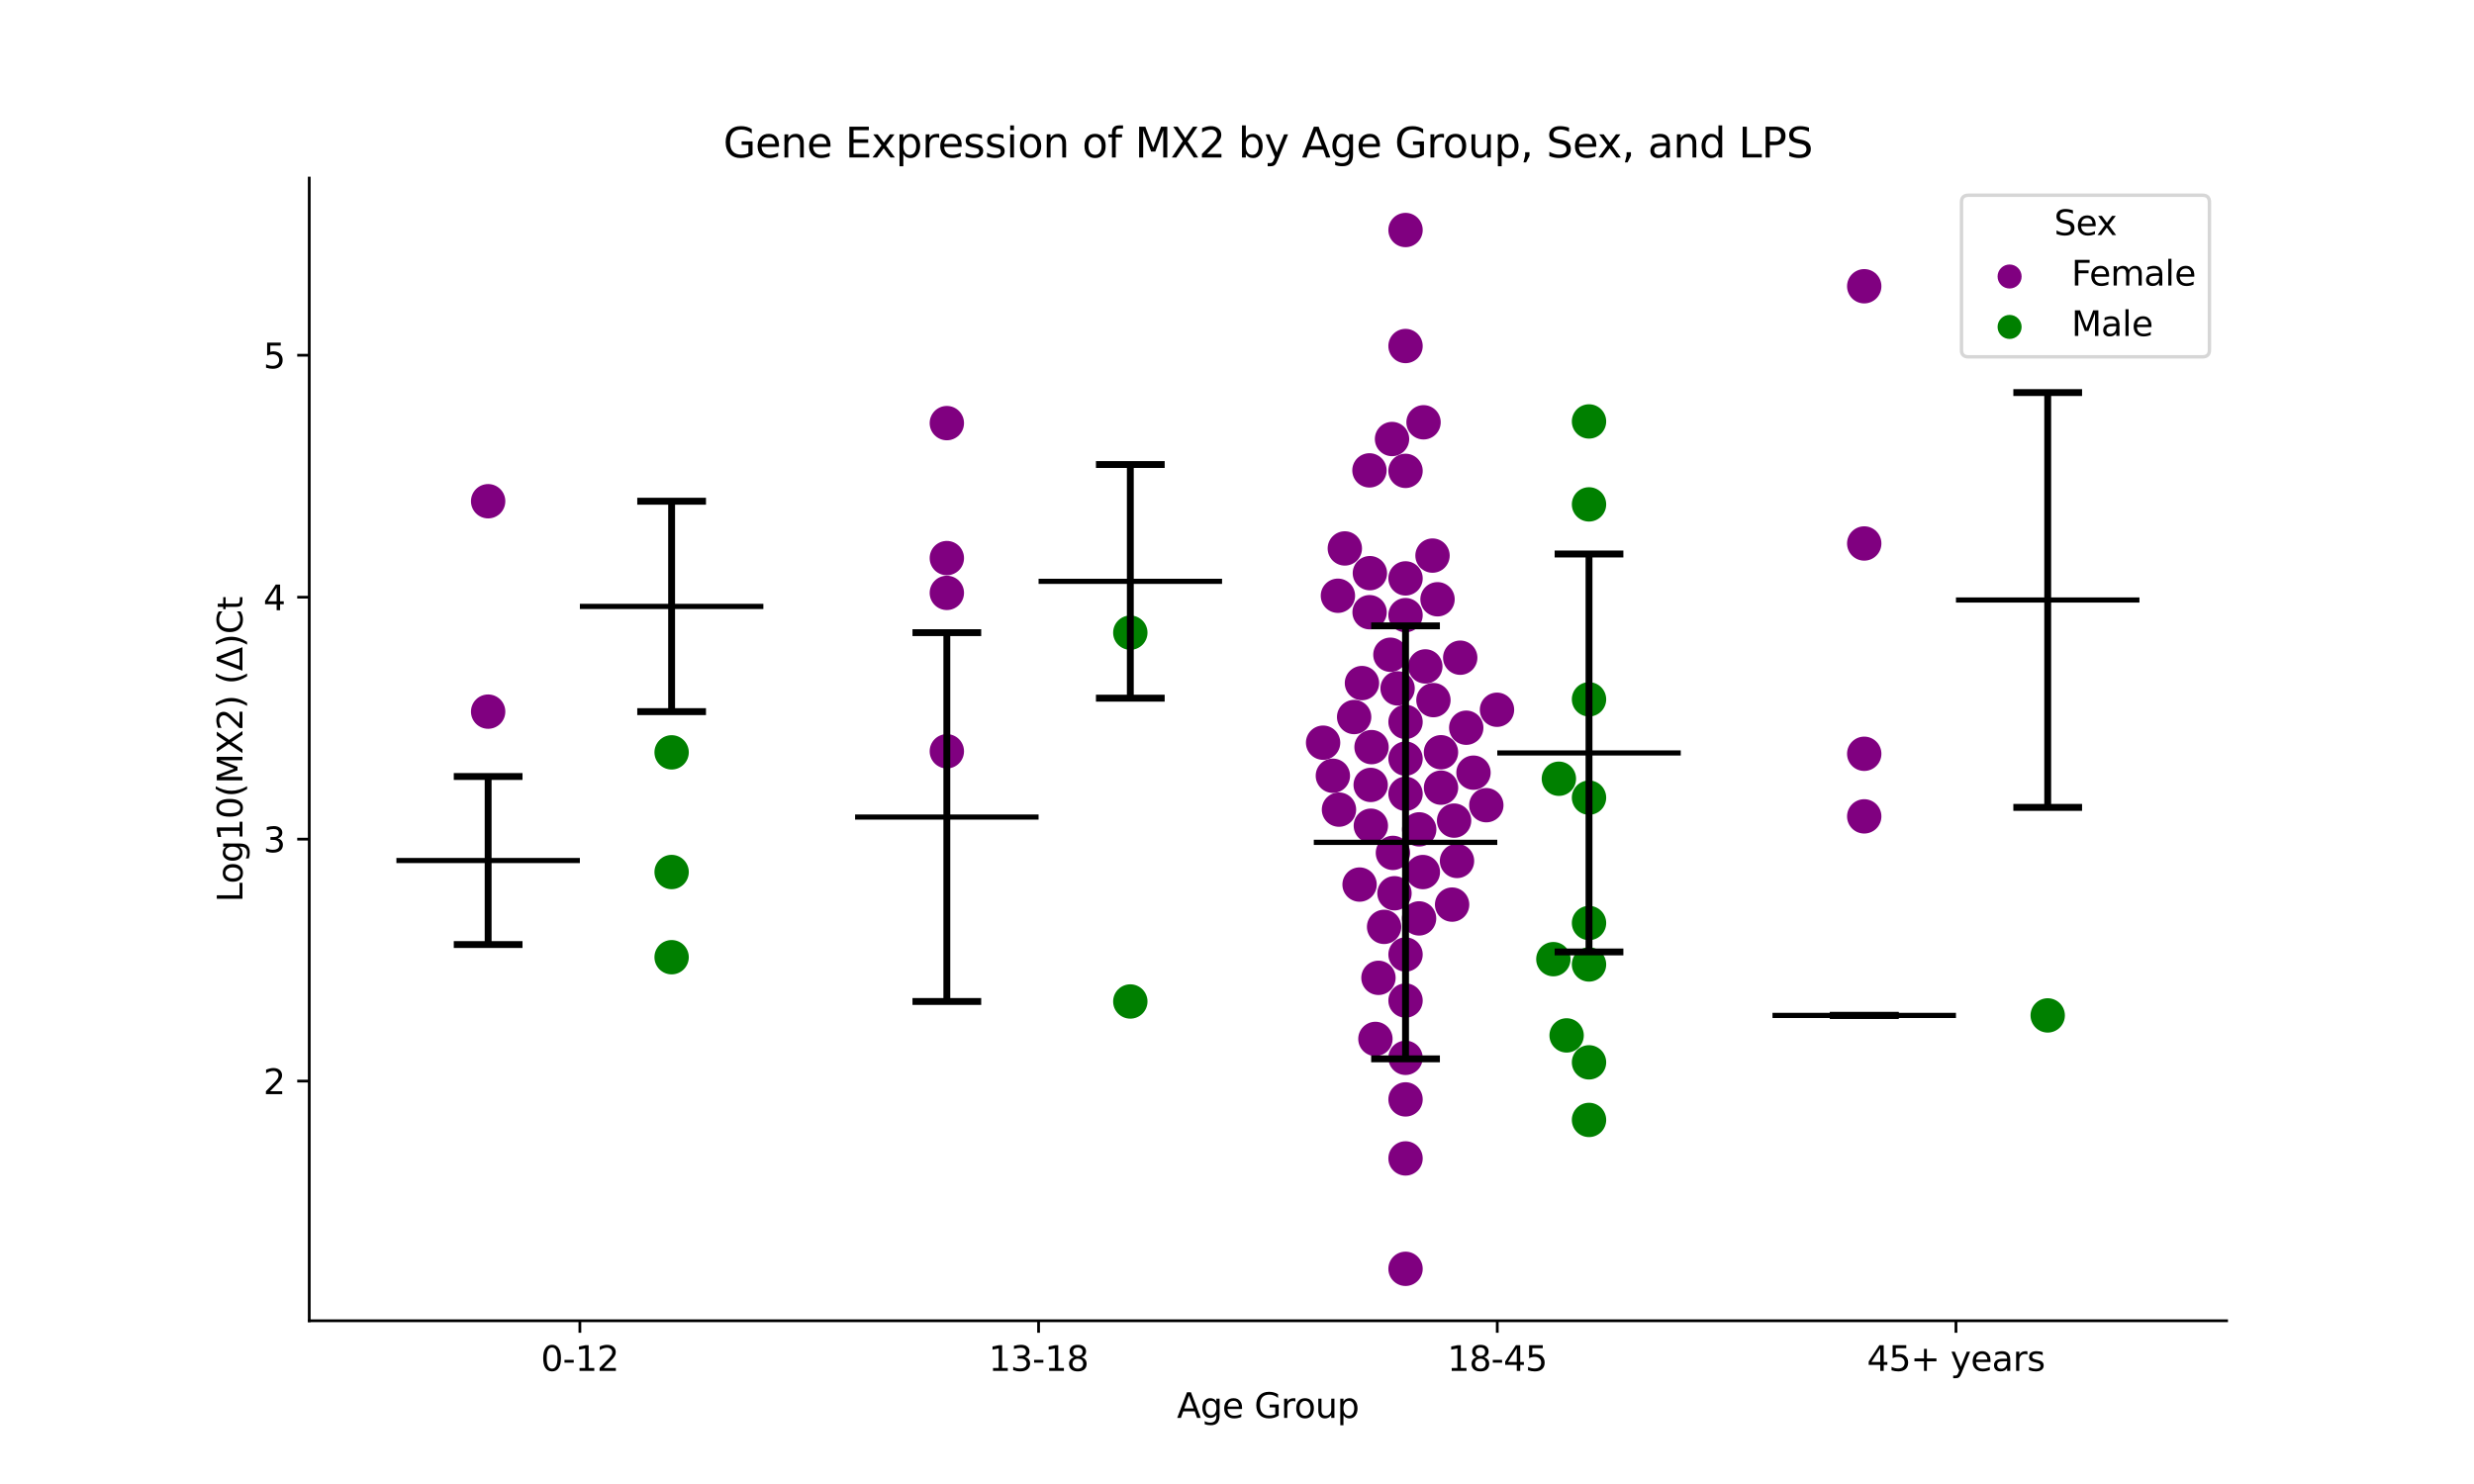 <?xml version="1.0" encoding="utf-8" standalone="no"?>
<!DOCTYPE svg PUBLIC "-//W3C//DTD SVG 1.1//EN"
  "http://www.w3.org/Graphics/SVG/1.1/DTD/svg11.dtd">
<svg xmlns:xlink="http://www.w3.org/1999/xlink" width="720pt" height="432pt" viewBox="0 0 720 432" xmlns="http://www.w3.org/2000/svg" version="1.1">
 <defs>
  <style type="text/css">*{stroke-linejoin: round; stroke-linecap: butt}</style>
 </defs>
 <g id="figure_1">
  <g id="patch_1">
   <path d="M 0 432 
L 720 432 
L 720 0 
L 0 0 
z
" style="fill: #ffffff"/>
  </g>
  <g id="axes_1">
   <g id="patch_2">
    <path d="M 90 384.48 
L 648 384.48 
L 648 51.84 
L 90 51.84 
z
" style="fill: #ffffff"/>
   </g>
   <g id="PathCollection_1">
    <defs>
     <path id="C0_0_6e0193d901" d="M 0 5 
C 1.326 5 2.598 4.473 3.536 3.536 
C 4.473 2.598 5 1.326 5 -0 
C 5 -1.326 4.473 -2.598 3.536 -3.536 
C 2.598 -4.473 1.326 -5 0 -5 
C -1.326 -5 -2.598 -4.473 -3.536 -3.536 
C -4.473 -2.598 -5 -1.326 -5 0 
C -5 1.326 -4.473 2.598 -3.536 3.536 
C -2.598 4.473 -1.326 5 0 5 
z
"/>
    </defs>
    <g clip-path="url(#p363cd60f59)">
     <use xlink:href="#C0_0_6e0193d901" x="142.062" y="145.911" style="fill: #800080"/>
    </g>
    <g clip-path="url(#p363cd60f59)">
     <use xlink:href="#C0_0_6e0193d901" x="142.062" y="207.159" style="fill: #800080"/>
    </g>
   </g>
   <g id="PathCollection_2">
    <defs>
     <path id="C1_0_19dfe7f050" d="M 0 5 
C 1.326 5 2.598 4.473 3.536 3.536 
C 4.473 2.598 5 1.326 5 -0 
C 5 -1.326 4.473 -2.598 3.536 -3.536 
C 2.598 -4.473 1.326 -5 0 -5 
C -1.326 -5 -2.598 -4.473 -3.536 -3.536 
C -4.473 -2.598 -5 -1.326 -5 0 
C -5 1.326 -4.473 2.598 -3.536 3.536 
C -2.598 4.473 -1.326 5 0 5 
z
"/>
    </defs>
    <g clip-path="url(#p363cd60f59)">
     <use xlink:href="#C1_0_19dfe7f050" x="195.459" y="278.649" style="fill: #008000"/>
    </g>
    <g clip-path="url(#p363cd60f59)">
     <use xlink:href="#C1_0_19dfe7f050" x="195.459" y="219.016" style="fill: #008000"/>
    </g>
    <g clip-path="url(#p363cd60f59)">
     <use xlink:href="#C1_0_19dfe7f050" x="195.459" y="253.848" style="fill: #008000"/>
    </g>
   </g>
   <g id="PathCollection_3">
    <defs>
     <path id="C2_0_119bafd755" d="M 0 5 
C 1.326 5 2.598 4.473 3.536 3.536 
C 4.473 2.598 5 1.326 5 -0 
C 5 -1.326 4.473 -2.598 3.536 -3.536 
C 2.598 -4.473 1.326 -5 0 -5 
C -1.326 -5 -2.598 -4.473 -3.536 -3.536 
C -4.473 -2.598 -5 -1.326 -5 0 
C -5 1.326 -4.473 2.598 -3.536 3.536 
C -2.598 4.473 -1.326 5 0 5 
z
"/>
    </defs>
    <g clip-path="url(#p363cd60f59)">
     <use xlink:href="#C2_0_119bafd755" x="275.555" y="123.171" style="fill: #800080"/>
    </g>
    <g clip-path="url(#p363cd60f59)">
     <use xlink:href="#C2_0_119bafd755" x="275.555" y="172.593" style="fill: #800080"/>
    </g>
    <g clip-path="url(#p363cd60f59)">
     <use xlink:href="#C2_0_119bafd755" x="275.555" y="162.464" style="fill: #800080"/>
    </g>
    <g clip-path="url(#p363cd60f59)">
     <use xlink:href="#C2_0_119bafd755" x="275.555" y="218.703" style="fill: #800080"/>
    </g>
   </g>
   <g id="PathCollection_4">
    <defs>
     <path id="C3_0_36a9de9110" d="M 0 5 
C 1.326 5 2.598 4.473 3.536 3.536 
C 4.473 2.598 5 1.326 5 -0 
C 5 -1.326 4.473 -2.598 3.536 -3.536 
C 2.598 -4.473 1.326 -5 0 -5 
C -1.326 -5 -2.598 -4.473 -3.536 -3.536 
C -4.473 -2.598 -5 -1.326 -5 0 
C -5 1.326 -4.473 2.598 -3.536 3.536 
C -2.598 4.473 -1.326 5 0 5 
z
"/>
    </defs>
    <g clip-path="url(#p363cd60f59)">
     <use xlink:href="#C3_0_36a9de9110" x="328.952" y="184.171" style="fill: #008000"/>
    </g>
    <g clip-path="url(#p363cd60f59)">
     <use xlink:href="#C3_0_36a9de9110" x="328.952" y="291.539" style="fill: #008000"/>
    </g>
   </g>
   <g id="PathCollection_5">
    <defs>
     <path id="C4_0_41f3fd75e3" d="M 0 5 
C 1.326 5 2.598 4.473 3.536 3.536 
C 4.473 2.598 5 1.326 5 -0 
C 5 -1.326 4.473 -2.598 3.536 -3.536 
C 2.598 -4.473 1.326 -5 0 -5 
C -1.326 -5 -2.598 -4.473 -3.536 -3.536 
C -4.473 -2.598 -5 -1.326 -5 0 
C -5 1.326 -4.473 2.598 -3.536 3.536 
C -2.598 4.473 -1.326 5 0 5 
z
"/>
    </defs>
    <g clip-path="url(#p363cd60f59)">
     <use xlink:href="#C4_0_41f3fd75e3" x="398.549" y="136.93" style="fill: #800080"/>
    </g>
    <g clip-path="url(#p363cd60f59)">
     <use xlink:href="#C4_0_41f3fd75e3" x="419.378" y="229.294" style="fill: #800080"/>
    </g>
    <g clip-path="url(#p363cd60f59)">
     <use xlink:href="#C4_0_41f3fd75e3" x="398.586" y="178.217" style="fill: #800080"/>
    </g>
    <g clip-path="url(#p363cd60f59)">
     <use xlink:href="#C4_0_41f3fd75e3" x="395.674" y="257.503" style="fill: #800080"/>
    </g>
    <g clip-path="url(#p363cd60f59)">
     <use xlink:href="#C4_0_41f3fd75e3" x="414.291" y="122.934" style="fill: #800080"/>
    </g>
    <g clip-path="url(#p363cd60f59)">
     <use xlink:href="#C4_0_41f3fd75e3" x="398.671" y="166.851" style="fill: #800080"/>
    </g>
    <g clip-path="url(#p363cd60f59)">
     <use xlink:href="#C4_0_41f3fd75e3" x="424.963" y="191.461" style="fill: #800080"/>
    </g>
    <g clip-path="url(#p363cd60f59)">
     <use xlink:href="#C4_0_41f3fd75e3" x="426.714" y="211.842" style="fill: #800080"/>
    </g>
    <g clip-path="url(#p363cd60f59)">
     <use xlink:href="#C4_0_41f3fd75e3" x="412.987" y="267.353" style="fill: #800080"/>
    </g>
    <g clip-path="url(#p363cd60f59)">
     <use xlink:href="#C4_0_41f3fd75e3" x="405.118" y="127.8" style="fill: #800080"/>
    </g>
    <g clip-path="url(#p363cd60f59)">
     <use xlink:href="#C4_0_41f3fd75e3" x="402.81" y="269.816" style="fill: #800080"/>
    </g>
    <g clip-path="url(#p363cd60f59)">
     <use xlink:href="#C4_0_41f3fd75e3" x="424.028" y="250.628" style="fill: #800080"/>
    </g>
    <g clip-path="url(#p363cd60f59)">
     <use xlink:href="#C4_0_41f3fd75e3" x="409.048" y="320.042" style="fill: #800080"/>
    </g>
    <g clip-path="url(#p363cd60f59)">
     <use xlink:href="#C4_0_41f3fd75e3" x="404.646" y="190.599" style="fill: #800080"/>
    </g>
    <g clip-path="url(#p363cd60f59)">
     <use xlink:href="#C4_0_41f3fd75e3" x="401.168" y="284.653" style="fill: #800080"/>
    </g>
    <g clip-path="url(#p363cd60f59)">
     <use xlink:href="#C4_0_41f3fd75e3" x="423.18" y="238.886" style="fill: #800080"/>
    </g>
    <g clip-path="url(#p363cd60f59)">
     <use xlink:href="#C4_0_41f3fd75e3" x="396.365" y="198.847" style="fill: #800080"/>
    </g>
    <g clip-path="url(#p363cd60f59)">
     <use xlink:href="#C4_0_41f3fd75e3" x="409.048" y="168.376" style="fill: #800080"/>
    </g>
    <g clip-path="url(#p363cd60f59)">
     <use xlink:href="#C4_0_41f3fd75e3" x="409.048" y="137.074" style="fill: #800080"/>
    </g>
    <g clip-path="url(#p363cd60f59)">
     <use xlink:href="#C4_0_41f3fd75e3" x="409.048" y="66.96" style="fill: #800080"/>
    </g>
    <g clip-path="url(#p363cd60f59)">
     <use xlink:href="#C4_0_41f3fd75e3" x="428.824" y="224.928" style="fill: #800080"/>
    </g>
    <g clip-path="url(#p363cd60f59)">
     <use xlink:href="#C4_0_41f3fd75e3" x="389.369" y="173.428" style="fill: #800080"/>
    </g>
    <g clip-path="url(#p363cd60f59)">
     <use xlink:href="#C4_0_41f3fd75e3" x="405.832" y="260.034" style="fill: #800080"/>
    </g>
    <g clip-path="url(#p363cd60f59)">
     <use xlink:href="#C4_0_41f3fd75e3" x="435.664" y="206.613" style="fill: #800080"/>
    </g>
    <g clip-path="url(#p363cd60f59)">
     <use xlink:href="#C4_0_41f3fd75e3" x="399.155" y="217.491" style="fill: #800080"/>
    </g>
    <g clip-path="url(#p363cd60f59)">
     <use xlink:href="#C4_0_41f3fd75e3" x="414.807" y="194" style="fill: #800080"/>
    </g>
    <g clip-path="url(#p363cd60f59)">
     <use xlink:href="#C4_0_41f3fd75e3" x="409.048" y="231.087" style="fill: #800080"/>
    </g>
    <g clip-path="url(#p363cd60f59)">
     <use xlink:href="#C4_0_41f3fd75e3" x="409.048" y="210.154" style="fill: #800080"/>
    </g>
    <g clip-path="url(#p363cd60f59)">
     <use xlink:href="#C4_0_41f3fd75e3" x="409.048" y="277.86" style="fill: #800080"/>
    </g>
    <g clip-path="url(#p363cd60f59)">
     <use xlink:href="#C4_0_41f3fd75e3" x="398.905" y="228.499" style="fill: #800080"/>
    </g>
    <g clip-path="url(#p363cd60f59)">
     <use xlink:href="#C4_0_41f3fd75e3" x="394.089" y="208.732" style="fill: #800080"/>
    </g>
    <g clip-path="url(#p363cd60f59)">
     <use xlink:href="#C4_0_41f3fd75e3" x="418.359" y="174.451" style="fill: #800080"/>
    </g>
    <g clip-path="url(#p363cd60f59)">
     <use xlink:href="#C4_0_41f3fd75e3" x="409.048" y="179.073" style="fill: #800080"/>
    </g>
    <g clip-path="url(#p363cd60f59)">
     <use xlink:href="#C4_0_41f3fd75e3" x="387.901" y="225.83" style="fill: #800080"/>
    </g>
    <g clip-path="url(#p363cd60f59)">
     <use xlink:href="#C4_0_41f3fd75e3" x="405.376" y="248.282" style="fill: #800080"/>
    </g>
    <g clip-path="url(#p363cd60f59)">
     <use xlink:href="#C4_0_41f3fd75e3" x="409.048" y="220.842" style="fill: #800080"/>
    </g>
    <g clip-path="url(#p363cd60f59)">
     <use xlink:href="#C4_0_41f3fd75e3" x="409.048" y="100.728" style="fill: #800080"/>
    </g>
    <g clip-path="url(#p363cd60f59)">
     <use xlink:href="#C4_0_41f3fd75e3" x="416.901" y="161.737" style="fill: #800080"/>
    </g>
    <g clip-path="url(#p363cd60f59)">
     <use xlink:href="#C4_0_41f3fd75e3" x="385.058" y="216.203" style="fill: #800080"/>
    </g>
    <g clip-path="url(#p363cd60f59)">
     <use xlink:href="#C4_0_41f3fd75e3" x="422.602" y="263.335" style="fill: #800080"/>
    </g>
    <g clip-path="url(#p363cd60f59)">
     <use xlink:href="#C4_0_41f3fd75e3" x="419.365" y="218.984" style="fill: #800080"/>
    </g>
    <g clip-path="url(#p363cd60f59)">
     <use xlink:href="#C4_0_41f3fd75e3" x="432.561" y="234.396" style="fill: #800080"/>
    </g>
    <g clip-path="url(#p363cd60f59)">
     <use xlink:href="#C4_0_41f3fd75e3" x="417.165" y="203.811" style="fill: #800080"/>
    </g>
    <g clip-path="url(#p363cd60f59)">
     <use xlink:href="#C4_0_41f3fd75e3" x="400.283" y="302.434" style="fill: #800080"/>
    </g>
    <g clip-path="url(#p363cd60f59)">
     <use xlink:href="#C4_0_41f3fd75e3" x="406.738" y="200.399" style="fill: #800080"/>
    </g>
    <g clip-path="url(#p363cd60f59)">
     <use xlink:href="#C4_0_41f3fd75e3" x="409.048" y="369.36" style="fill: #800080"/>
    </g>
    <g clip-path="url(#p363cd60f59)">
     <use xlink:href="#C4_0_41f3fd75e3" x="409.048" y="337.223" style="fill: #800080"/>
    </g>
    <g clip-path="url(#p363cd60f59)">
     <use xlink:href="#C4_0_41f3fd75e3" x="398.954" y="240.37" style="fill: #800080"/>
    </g>
    <g clip-path="url(#p363cd60f59)">
     <use xlink:href="#C4_0_41f3fd75e3" x="414.091" y="253.859" style="fill: #800080"/>
    </g>
    <g clip-path="url(#p363cd60f59)">
     <use xlink:href="#C4_0_41f3fd75e3" x="389.678" y="235.686" style="fill: #800080"/>
    </g>
    <g clip-path="url(#p363cd60f59)">
     <use xlink:href="#C4_0_41f3fd75e3" x="413.026" y="241.432" style="fill: #800080"/>
    </g>
    <g clip-path="url(#p363cd60f59)">
     <use xlink:href="#C4_0_41f3fd75e3" x="391.38" y="159.654" style="fill: #800080"/>
    </g>
    <g clip-path="url(#p363cd60f59)">
     <use xlink:href="#C4_0_41f3fd75e3" x="409.048" y="307.941" style="fill: #800080"/>
    </g>
    <g clip-path="url(#p363cd60f59)">
     <use xlink:href="#C4_0_41f3fd75e3" x="409.048" y="291.262" style="fill: #800080"/>
    </g>
   </g>
   <g id="PathCollection_6">
    <defs>
     <path id="C5_0_67d637c7b1" d="M 0 5 
C 1.326 5 2.598 4.473 3.536 3.536 
C 4.473 2.598 5 1.326 5 -0 
C 5 -1.326 4.473 -2.598 3.536 -3.536 
C 2.598 -4.473 1.326 -5 0 -5 
C -1.326 -5 -2.598 -4.473 -3.536 -3.536 
C -4.473 -2.598 -5 -1.326 -5 0 
C -5 1.326 -4.473 2.598 -3.536 3.536 
C -2.598 4.473 -1.326 5 0 5 
z
"/>
    </defs>
    <g clip-path="url(#p363cd60f59)">
     <use xlink:href="#C5_0_67d637c7b1" x="455.929" y="301.413" style="fill: #008000"/>
    </g>
    <g clip-path="url(#p363cd60f59)">
     <use xlink:href="#C5_0_67d637c7b1" x="462.445" y="326.018" style="fill: #008000"/>
    </g>
    <g clip-path="url(#p363cd60f59)">
     <use xlink:href="#C5_0_67d637c7b1" x="462.445" y="122.685" style="fill: #008000"/>
    </g>
    <g clip-path="url(#p363cd60f59)">
     <use xlink:href="#C5_0_67d637c7b1" x="462.445" y="268.693" style="fill: #008000"/>
    </g>
    <g clip-path="url(#p363cd60f59)">
     <use xlink:href="#C5_0_67d637c7b1" x="462.445" y="203.581" style="fill: #008000"/>
    </g>
    <g clip-path="url(#p363cd60f59)">
     <use xlink:href="#C5_0_67d637c7b1" x="462.445" y="309.255" style="fill: #008000"/>
    </g>
    <g clip-path="url(#p363cd60f59)">
     <use xlink:href="#C5_0_67d637c7b1" x="462.445" y="232.196" style="fill: #008000"/>
    </g>
    <g clip-path="url(#p363cd60f59)">
     <use xlink:href="#C5_0_67d637c7b1" x="453.676" y="226.695" style="fill: #008000"/>
    </g>
    <g clip-path="url(#p363cd60f59)">
     <use xlink:href="#C5_0_67d637c7b1" x="462.445" y="280.762" style="fill: #008000"/>
    </g>
    <g clip-path="url(#p363cd60f59)">
     <use xlink:href="#C5_0_67d637c7b1" x="452.071" y="279.216" style="fill: #008000"/>
    </g>
    <g clip-path="url(#p363cd60f59)">
     <use xlink:href="#C5_0_67d637c7b1" x="462.445" y="146.83" style="fill: #008000"/>
    </g>
   </g>
   <g id="PathCollection_7">
    <defs>
     <path id="C6_0_1667853b51" d="M 0 5 
C 1.326 5 2.598 4.473 3.536 3.536 
C 4.473 2.598 5 1.326 5 -0 
C 5 -1.326 4.473 -2.598 3.536 -3.536 
C 2.598 -4.473 1.326 -5 0 -5 
C -1.326 -5 -2.598 -4.473 -3.536 -3.536 
C -4.473 -2.598 -5 -1.326 -5 0 
C -5 1.326 -4.473 2.598 -3.536 3.536 
C -2.598 4.473 -1.326 5 0 5 
z
"/>
    </defs>
    <g clip-path="url(#p363cd60f59)">
     <use xlink:href="#C6_0_1667853b51" x="542.541" y="219.432" style="fill: #800080"/>
    </g>
    <g clip-path="url(#p363cd60f59)">
     <use xlink:href="#C6_0_1667853b51" x="542.541" y="237.65" style="fill: #800080"/>
    </g>
    <g clip-path="url(#p363cd60f59)">
     <use xlink:href="#C6_0_1667853b51" x="542.541" y="83.33" style="fill: #800080"/>
    </g>
    <g clip-path="url(#p363cd60f59)">
     <use xlink:href="#C6_0_1667853b51" x="542.541" y="158.209" style="fill: #800080"/>
    </g>
   </g>
   <g id="PathCollection_8">
    <defs>
     <path id="mb1a9e997d1" d="M 0 5 
C 1.326 5 2.598 4.473 3.536 3.536 
C 4.473 2.598 5 1.326 5 0 
C 5 -1.326 4.473 -2.598 3.536 -3.536 
C 2.598 -4.473 1.326 -5 0 -5 
C -1.326 -5 -2.598 -4.473 -3.536 -3.536 
C -4.473 -2.598 -5 -1.326 -5 0 
C -5 1.326 -4.473 2.598 -3.536 3.536 
C -2.598 4.473 -1.326 5 0 5 
z
"/>
    </defs>
    <g clip-path="url(#p363cd60f59)">
     <use xlink:href="#mb1a9e997d1" x="595.938" y="295.593" style="fill: #008000"/>
    </g>
   </g>
   <g id="PathCollection_9"/>
   <g id="PathCollection_10"/>
   <g id="matplotlib.axis_1">
    <g id="xtick_1">
     <g id="line2d_1">
      <defs>
       <path id="m5c9fc1bd57" d="M 0 0 
L 0 3.5 
" style="stroke: #000000; stroke-width: 0.8"/>
      </defs>
      <g>
       <use xlink:href="#m5c9fc1bd57" x="168.761" y="384.48" style="stroke: #000000; stroke-width: 0.8"/>
      </g>
     </g>
     <g id="text_1">
      <!-- 0-12 -->
      <g transform="translate(157.413 399.078) scale(0.1 -0.1)">
       <defs>
        <path id="DejaVuSans-30" d="M 2034 4250 
Q 1547 4250 1301 3770 
Q 1056 3291 1056 2328 
Q 1056 1369 1301 889 
Q 1547 409 2034 409 
Q 2525 409 2770 889 
Q 3016 1369 3016 2328 
Q 3016 3291 2770 3770 
Q 2525 4250 2034 4250 
z
M 2034 4750 
Q 2819 4750 3233 4129 
Q 3647 3509 3647 2328 
Q 3647 1150 3233 529 
Q 2819 -91 2034 -91 
Q 1250 -91 836 529 
Q 422 1150 422 2328 
Q 422 3509 836 4129 
Q 1250 4750 2034 4750 
z
" transform="scale(0.016)"/>
        <path id="DejaVuSans-2d" d="M 313 2009 
L 1997 2009 
L 1997 1497 
L 313 1497 
L 313 2009 
z
" transform="scale(0.016)"/>
        <path id="DejaVuSans-31" d="M 794 531 
L 1825 531 
L 1825 4091 
L 703 3866 
L 703 4441 
L 1819 4666 
L 2450 4666 
L 2450 531 
L 3481 531 
L 3481 0 
L 794 0 
L 794 531 
z
" transform="scale(0.016)"/>
        <path id="DejaVuSans-32" d="M 1228 531 
L 3431 531 
L 3431 0 
L 469 0 
L 469 531 
Q 828 903 1448 1529 
Q 2069 2156 2228 2338 
Q 2531 2678 2651 2914 
Q 2772 3150 2772 3378 
Q 2772 3750 2511 3984 
Q 2250 4219 1831 4219 
Q 1534 4219 1204 4116 
Q 875 4013 500 3803 
L 500 4441 
Q 881 4594 1212 4672 
Q 1544 4750 1819 4750 
Q 2544 4750 2975 4387 
Q 3406 4025 3406 3419 
Q 3406 3131 3298 2873 
Q 3191 2616 2906 2266 
Q 2828 2175 2409 1742 
Q 1991 1309 1228 531 
z
" transform="scale(0.016)"/>
       </defs>
       <use xlink:href="#DejaVuSans-30"/>
       <use xlink:href="#DejaVuSans-2d" x="63.623"/>
       <use xlink:href="#DejaVuSans-31" x="99.707"/>
       <use xlink:href="#DejaVuSans-32" x="163.33"/>
      </g>
     </g>
    </g>
    <g id="xtick_2">
     <g id="line2d_2">
      <g>
       <use xlink:href="#m5c9fc1bd57" x="302.254" y="384.48" style="stroke: #000000; stroke-width: 0.8"/>
      </g>
     </g>
     <g id="text_2">
      <!-- 13-18 -->
      <g transform="translate(287.725 399.078) scale(0.1 -0.1)">
       <defs>
        <path id="DejaVuSans-33" d="M 2597 2516 
Q 3050 2419 3304 2112 
Q 3559 1806 3559 1356 
Q 3559 666 3084 287 
Q 2609 -91 1734 -91 
Q 1441 -91 1130 -33 
Q 819 25 488 141 
L 488 750 
Q 750 597 1062 519 
Q 1375 441 1716 441 
Q 2309 441 2620 675 
Q 2931 909 2931 1356 
Q 2931 1769 2642 2001 
Q 2353 2234 1838 2234 
L 1294 2234 
L 1294 2753 
L 1863 2753 
Q 2328 2753 2575 2939 
Q 2822 3125 2822 3475 
Q 2822 3834 2567 4026 
Q 2313 4219 1838 4219 
Q 1578 4219 1281 4162 
Q 984 4106 628 3988 
L 628 4550 
Q 988 4650 1302 4700 
Q 1616 4750 1894 4750 
Q 2613 4750 3031 4423 
Q 3450 4097 3450 3541 
Q 3450 3153 3228 2886 
Q 3006 2619 2597 2516 
z
" transform="scale(0.016)"/>
        <path id="DejaVuSans-38" d="M 2034 2216 
Q 1584 2216 1326 1975 
Q 1069 1734 1069 1313 
Q 1069 891 1326 650 
Q 1584 409 2034 409 
Q 2484 409 2743 651 
Q 3003 894 3003 1313 
Q 3003 1734 2745 1975 
Q 2488 2216 2034 2216 
z
M 1403 2484 
Q 997 2584 770 2862 
Q 544 3141 544 3541 
Q 544 4100 942 4425 
Q 1341 4750 2034 4750 
Q 2731 4750 3128 4425 
Q 3525 4100 3525 3541 
Q 3525 3141 3298 2862 
Q 3072 2584 2669 2484 
Q 3125 2378 3379 2068 
Q 3634 1759 3634 1313 
Q 3634 634 3220 271 
Q 2806 -91 2034 -91 
Q 1263 -91 848 271 
Q 434 634 434 1313 
Q 434 1759 690 2068 
Q 947 2378 1403 2484 
z
M 1172 3481 
Q 1172 3119 1398 2916 
Q 1625 2713 2034 2713 
Q 2441 2713 2670 2916 
Q 2900 3119 2900 3481 
Q 2900 3844 2670 4047 
Q 2441 4250 2034 4250 
Q 1625 4250 1398 4047 
Q 1172 3844 1172 3481 
z
" transform="scale(0.016)"/>
       </defs>
       <use xlink:href="#DejaVuSans-31"/>
       <use xlink:href="#DejaVuSans-33" x="63.623"/>
       <use xlink:href="#DejaVuSans-2d" x="127.246"/>
       <use xlink:href="#DejaVuSans-31" x="163.33"/>
       <use xlink:href="#DejaVuSans-38" x="226.953"/>
      </g>
     </g>
    </g>
    <g id="xtick_3">
     <g id="line2d_3">
      <g>
       <use xlink:href="#m5c9fc1bd57" x="435.746" y="384.48" style="stroke: #000000; stroke-width: 0.8"/>
      </g>
     </g>
     <g id="text_3">
      <!-- 18-45 -->
      <g transform="translate(421.218 399.078) scale(0.1 -0.1)">
       <defs>
        <path id="DejaVuSans-34" d="M 2419 4116 
L 825 1625 
L 2419 1625 
L 2419 4116 
z
M 2253 4666 
L 3047 4666 
L 3047 1625 
L 3713 1625 
L 3713 1100 
L 3047 1100 
L 3047 0 
L 2419 0 
L 2419 1100 
L 313 1100 
L 313 1709 
L 2253 4666 
z
" transform="scale(0.016)"/>
        <path id="DejaVuSans-35" d="M 691 4666 
L 3169 4666 
L 3169 4134 
L 1269 4134 
L 1269 2991 
Q 1406 3038 1543 3061 
Q 1681 3084 1819 3084 
Q 2600 3084 3056 2656 
Q 3513 2228 3513 1497 
Q 3513 744 3044 326 
Q 2575 -91 1722 -91 
Q 1428 -91 1123 -41 
Q 819 9 494 109 
L 494 744 
Q 775 591 1075 516 
Q 1375 441 1709 441 
Q 2250 441 2565 725 
Q 2881 1009 2881 1497 
Q 2881 1984 2565 2268 
Q 2250 2553 1709 2553 
Q 1456 2553 1204 2497 
Q 953 2441 691 2322 
L 691 4666 
z
" transform="scale(0.016)"/>
       </defs>
       <use xlink:href="#DejaVuSans-31"/>
       <use xlink:href="#DejaVuSans-38" x="63.623"/>
       <use xlink:href="#DejaVuSans-2d" x="127.246"/>
       <use xlink:href="#DejaVuSans-34" x="163.33"/>
       <use xlink:href="#DejaVuSans-35" x="226.953"/>
      </g>
     </g>
    </g>
    <g id="xtick_4">
     <g id="line2d_4">
      <g>
       <use xlink:href="#m5c9fc1bd57" x="569.239" y="384.48" style="stroke: #000000; stroke-width: 0.8"/>
      </g>
     </g>
     <g id="text_4">
      <!-- 45+ years -->
      <g transform="translate(543.338 399.078) scale(0.1 -0.1)">
       <defs>
        <path id="DejaVuSans-2b" d="M 2944 4013 
L 2944 2272 
L 4684 2272 
L 4684 1741 
L 2944 1741 
L 2944 0 
L 2419 0 
L 2419 1741 
L 678 1741 
L 678 2272 
L 2419 2272 
L 2419 4013 
L 2944 4013 
z
" transform="scale(0.016)"/>
        <path id="DejaVuSans-20" transform="scale(0.016)"/>
        <path id="DejaVuSans-79" d="M 2059 -325 
Q 1816 -950 1584 -1140 
Q 1353 -1331 966 -1331 
L 506 -1331 
L 506 -850 
L 844 -850 
Q 1081 -850 1212 -737 
Q 1344 -625 1503 -206 
L 1606 56 
L 191 3500 
L 800 3500 
L 1894 763 
L 2988 3500 
L 3597 3500 
L 2059 -325 
z
" transform="scale(0.016)"/>
        <path id="DejaVuSans-65" d="M 3597 1894 
L 3597 1613 
L 953 1613 
Q 991 1019 1311 708 
Q 1631 397 2203 397 
Q 2534 397 2845 478 
Q 3156 559 3463 722 
L 3463 178 
Q 3153 47 2828 -22 
Q 2503 -91 2169 -91 
Q 1331 -91 842 396 
Q 353 884 353 1716 
Q 353 2575 817 3079 
Q 1281 3584 2069 3584 
Q 2775 3584 3186 3129 
Q 3597 2675 3597 1894 
z
M 3022 2063 
Q 3016 2534 2758 2815 
Q 2500 3097 2075 3097 
Q 1594 3097 1305 2825 
Q 1016 2553 972 2059 
L 3022 2063 
z
" transform="scale(0.016)"/>
        <path id="DejaVuSans-61" d="M 2194 1759 
Q 1497 1759 1228 1600 
Q 959 1441 959 1056 
Q 959 750 1161 570 
Q 1363 391 1709 391 
Q 2188 391 2477 730 
Q 2766 1069 2766 1631 
L 2766 1759 
L 2194 1759 
z
M 3341 1997 
L 3341 0 
L 2766 0 
L 2766 531 
Q 2569 213 2275 61 
Q 1981 -91 1556 -91 
Q 1019 -91 701 211 
Q 384 513 384 1019 
Q 384 1609 779 1909 
Q 1175 2209 1959 2209 
L 2766 2209 
L 2766 2266 
Q 2766 2663 2505 2880 
Q 2244 3097 1772 3097 
Q 1472 3097 1187 3025 
Q 903 2953 641 2809 
L 641 3341 
Q 956 3463 1253 3523 
Q 1550 3584 1831 3584 
Q 2591 3584 2966 3190 
Q 3341 2797 3341 1997 
z
" transform="scale(0.016)"/>
        <path id="DejaVuSans-72" d="M 2631 2963 
Q 2534 3019 2420 3045 
Q 2306 3072 2169 3072 
Q 1681 3072 1420 2755 
Q 1159 2438 1159 1844 
L 1159 0 
L 581 0 
L 581 3500 
L 1159 3500 
L 1159 2956 
Q 1341 3275 1631 3429 
Q 1922 3584 2338 3584 
Q 2397 3584 2469 3576 
Q 2541 3569 2628 3553 
L 2631 2963 
z
" transform="scale(0.016)"/>
        <path id="DejaVuSans-73" d="M 2834 3397 
L 2834 2853 
Q 2591 2978 2328 3040 
Q 2066 3103 1784 3103 
Q 1356 3103 1142 2972 
Q 928 2841 928 2578 
Q 928 2378 1081 2264 
Q 1234 2150 1697 2047 
L 1894 2003 
Q 2506 1872 2764 1633 
Q 3022 1394 3022 966 
Q 3022 478 2636 193 
Q 2250 -91 1575 -91 
Q 1294 -91 989 -36 
Q 684 19 347 128 
L 347 722 
Q 666 556 975 473 
Q 1284 391 1588 391 
Q 1994 391 2212 530 
Q 2431 669 2431 922 
Q 2431 1156 2273 1281 
Q 2116 1406 1581 1522 
L 1381 1569 
Q 847 1681 609 1914 
Q 372 2147 372 2553 
Q 372 3047 722 3315 
Q 1072 3584 1716 3584 
Q 2034 3584 2315 3537 
Q 2597 3491 2834 3397 
z
" transform="scale(0.016)"/>
       </defs>
       <use xlink:href="#DejaVuSans-34"/>
       <use xlink:href="#DejaVuSans-35" x="63.623"/>
       <use xlink:href="#DejaVuSans-2b" x="127.246"/>
       <use xlink:href="#DejaVuSans-20" x="211.035"/>
       <use xlink:href="#DejaVuSans-79" x="242.822"/>
       <use xlink:href="#DejaVuSans-65" x="302.002"/>
       <use xlink:href="#DejaVuSans-61" x="363.525"/>
       <use xlink:href="#DejaVuSans-72" x="424.805"/>
       <use xlink:href="#DejaVuSans-73" x="465.918"/>
      </g>
     </g>
    </g>
    <g id="text_5">
     <!-- Age Group -->
     <g transform="translate(342.52 412.757) scale(0.1 -0.1)">
      <defs>
       <path id="DejaVuSans-41" d="M 2188 4044 
L 1331 1722 
L 3047 1722 
L 2188 4044 
z
M 1831 4666 
L 2547 4666 
L 4325 0 
L 3669 0 
L 3244 1197 
L 1141 1197 
L 716 0 
L 50 0 
L 1831 4666 
z
" transform="scale(0.016)"/>
       <path id="DejaVuSans-67" d="M 2906 1791 
Q 2906 2416 2648 2759 
Q 2391 3103 1925 3103 
Q 1463 3103 1205 2759 
Q 947 2416 947 1791 
Q 947 1169 1205 825 
Q 1463 481 1925 481 
Q 2391 481 2648 825 
Q 2906 1169 2906 1791 
z
M 3481 434 
Q 3481 -459 3084 -895 
Q 2688 -1331 1869 -1331 
Q 1566 -1331 1297 -1286 
Q 1028 -1241 775 -1147 
L 775 -588 
Q 1028 -725 1275 -790 
Q 1522 -856 1778 -856 
Q 2344 -856 2625 -561 
Q 2906 -266 2906 331 
L 2906 616 
Q 2728 306 2450 153 
Q 2172 0 1784 0 
Q 1141 0 747 490 
Q 353 981 353 1791 
Q 353 2603 747 3093 
Q 1141 3584 1784 3584 
Q 2172 3584 2450 3431 
Q 2728 3278 2906 2969 
L 2906 3500 
L 3481 3500 
L 3481 434 
z
" transform="scale(0.016)"/>
       <path id="DejaVuSans-47" d="M 3809 666 
L 3809 1919 
L 2778 1919 
L 2778 2438 
L 4434 2438 
L 4434 434 
Q 4069 175 3628 42 
Q 3188 -91 2688 -91 
Q 1594 -91 976 548 
Q 359 1188 359 2328 
Q 359 3472 976 4111 
Q 1594 4750 2688 4750 
Q 3144 4750 3555 4637 
Q 3966 4525 4313 4306 
L 4313 3634 
Q 3963 3931 3569 4081 
Q 3175 4231 2741 4231 
Q 1884 4231 1454 3753 
Q 1025 3275 1025 2328 
Q 1025 1384 1454 906 
Q 1884 428 2741 428 
Q 3075 428 3337 486 
Q 3600 544 3809 666 
z
" transform="scale(0.016)"/>
       <path id="DejaVuSans-6f" d="M 1959 3097 
Q 1497 3097 1228 2736 
Q 959 2375 959 1747 
Q 959 1119 1226 758 
Q 1494 397 1959 397 
Q 2419 397 2687 759 
Q 2956 1122 2956 1747 
Q 2956 2369 2687 2733 
Q 2419 3097 1959 3097 
z
M 1959 3584 
Q 2709 3584 3137 3096 
Q 3566 2609 3566 1747 
Q 3566 888 3137 398 
Q 2709 -91 1959 -91 
Q 1206 -91 779 398 
Q 353 888 353 1747 
Q 353 2609 779 3096 
Q 1206 3584 1959 3584 
z
" transform="scale(0.016)"/>
       <path id="DejaVuSans-75" d="M 544 1381 
L 544 3500 
L 1119 3500 
L 1119 1403 
Q 1119 906 1312 657 
Q 1506 409 1894 409 
Q 2359 409 2629 706 
Q 2900 1003 2900 1516 
L 2900 3500 
L 3475 3500 
L 3475 0 
L 2900 0 
L 2900 538 
Q 2691 219 2414 64 
Q 2138 -91 1772 -91 
Q 1169 -91 856 284 
Q 544 659 544 1381 
z
M 1991 3584 
L 1991 3584 
z
" transform="scale(0.016)"/>
       <path id="DejaVuSans-70" d="M 1159 525 
L 1159 -1331 
L 581 -1331 
L 581 3500 
L 1159 3500 
L 1159 2969 
Q 1341 3281 1617 3432 
Q 1894 3584 2278 3584 
Q 2916 3584 3314 3078 
Q 3713 2572 3713 1747 
Q 3713 922 3314 415 
Q 2916 -91 2278 -91 
Q 1894 -91 1617 61 
Q 1341 213 1159 525 
z
M 3116 1747 
Q 3116 2381 2855 2742 
Q 2594 3103 2138 3103 
Q 1681 3103 1420 2742 
Q 1159 2381 1159 1747 
Q 1159 1113 1420 752 
Q 1681 391 2138 391 
Q 2594 391 2855 752 
Q 3116 1113 3116 1747 
z
" transform="scale(0.016)"/>
      </defs>
      <use xlink:href="#DejaVuSans-41"/>
      <use xlink:href="#DejaVuSans-67" x="68.408"/>
      <use xlink:href="#DejaVuSans-65" x="131.885"/>
      <use xlink:href="#DejaVuSans-20" x="193.408"/>
      <use xlink:href="#DejaVuSans-47" x="225.195"/>
      <use xlink:href="#DejaVuSans-72" x="302.686"/>
      <use xlink:href="#DejaVuSans-6f" x="341.549"/>
      <use xlink:href="#DejaVuSans-75" x="402.73"/>
      <use xlink:href="#DejaVuSans-70" x="466.109"/>
     </g>
    </g>
   </g>
   <g id="matplotlib.axis_2">
    <g id="ytick_1">
     <g id="line2d_5">
      <defs>
       <path id="m3cd8e2fd76" d="M 0 0 
L -3.5 0 
" style="stroke: #000000; stroke-width: 0.8"/>
      </defs>
      <g>
       <use xlink:href="#m3cd8e2fd76" x="90" y="314.707" style="stroke: #000000; stroke-width: 0.8"/>
      </g>
     </g>
     <g id="text_6">
      <!-- 2 -->
      <g transform="translate(76.638 318.506) scale(0.1 -0.1)">
       <use xlink:href="#DejaVuSans-32"/>
      </g>
     </g>
    </g>
    <g id="ytick_2">
     <g id="line2d_6">
      <g>
       <use xlink:href="#m3cd8e2fd76" x="90" y="244.276" style="stroke: #000000; stroke-width: 0.8"/>
      </g>
     </g>
     <g id="text_7">
      <!-- 3 -->
      <g transform="translate(76.638 248.075) scale(0.1 -0.1)">
       <use xlink:href="#DejaVuSans-33"/>
      </g>
     </g>
    </g>
    <g id="ytick_3">
     <g id="line2d_7">
      <g>
       <use xlink:href="#m3cd8e2fd76" x="90" y="173.845" style="stroke: #000000; stroke-width: 0.8"/>
      </g>
     </g>
     <g id="text_8">
      <!-- 4 -->
      <g transform="translate(76.638 177.644) scale(0.1 -0.1)">
       <use xlink:href="#DejaVuSans-34"/>
      </g>
     </g>
    </g>
    <g id="ytick_4">
     <g id="line2d_8">
      <g>
       <use xlink:href="#m3cd8e2fd76" x="90" y="103.414" style="stroke: #000000; stroke-width: 0.8"/>
      </g>
     </g>
     <g id="text_9">
      <!-- 5 -->
      <g transform="translate(76.638 107.213) scale(0.1 -0.1)">
       <use xlink:href="#DejaVuSans-35"/>
      </g>
     </g>
    </g>
    <g id="text_10">
     <!-- Log10(MX2) (Δ)Ct -->
     <g transform="translate(70.558 262.639) rotate(-90) scale(0.1 -0.1)">
      <defs>
       <path id="DejaVuSans-4c" d="M 628 4666 
L 1259 4666 
L 1259 531 
L 3531 531 
L 3531 0 
L 628 0 
L 628 4666 
z
" transform="scale(0.016)"/>
       <path id="DejaVuSans-28" d="M 1984 4856 
Q 1566 4138 1362 3434 
Q 1159 2731 1159 2009 
Q 1159 1288 1364 580 
Q 1569 -128 1984 -844 
L 1484 -844 
Q 1016 -109 783 600 
Q 550 1309 550 2009 
Q 550 2706 781 3412 
Q 1013 4119 1484 4856 
L 1984 4856 
z
" transform="scale(0.016)"/>
       <path id="DejaVuSans-4d" d="M 628 4666 
L 1569 4666 
L 2759 1491 
L 3956 4666 
L 4897 4666 
L 4897 0 
L 4281 0 
L 4281 4097 
L 3078 897 
L 2444 897 
L 1241 4097 
L 1241 0 
L 628 0 
L 628 4666 
z
" transform="scale(0.016)"/>
       <path id="DejaVuSans-58" d="M 403 4666 
L 1081 4666 
L 2241 2931 
L 3406 4666 
L 4084 4666 
L 2584 2425 
L 4184 0 
L 3506 0 
L 2194 1984 
L 872 0 
L 191 0 
L 1856 2491 
L 403 4666 
z
" transform="scale(0.016)"/>
       <path id="DejaVuSans-29" d="M 513 4856 
L 1013 4856 
Q 1481 4119 1714 3412 
Q 1947 2706 1947 2009 
Q 1947 1309 1714 600 
Q 1481 -109 1013 -844 
L 513 -844 
Q 928 -128 1133 580 
Q 1338 1288 1338 2009 
Q 1338 2731 1133 3434 
Q 928 4138 513 4856 
z
" transform="scale(0.016)"/>
       <path id="DejaVuSans-394" d="M 2188 4044 
L 906 525 
L 3472 525 
L 2188 4044 
z
M 50 0 
L 1831 4666 
L 2547 4666 
L 4325 0 
L 50 0 
z
" transform="scale(0.016)"/>
       <path id="DejaVuSans-43" d="M 4122 4306 
L 4122 3641 
Q 3803 3938 3442 4084 
Q 3081 4231 2675 4231 
Q 1875 4231 1450 3742 
Q 1025 3253 1025 2328 
Q 1025 1406 1450 917 
Q 1875 428 2675 428 
Q 3081 428 3442 575 
Q 3803 722 4122 1019 
L 4122 359 
Q 3791 134 3420 21 
Q 3050 -91 2638 -91 
Q 1578 -91 968 557 
Q 359 1206 359 2328 
Q 359 3453 968 4101 
Q 1578 4750 2638 4750 
Q 3056 4750 3426 4639 
Q 3797 4528 4122 4306 
z
" transform="scale(0.016)"/>
       <path id="DejaVuSans-74" d="M 1172 4494 
L 1172 3500 
L 2356 3500 
L 2356 3053 
L 1172 3053 
L 1172 1153 
Q 1172 725 1289 603 
Q 1406 481 1766 481 
L 2356 481 
L 2356 0 
L 1766 0 
Q 1100 0 847 248 
Q 594 497 594 1153 
L 594 3053 
L 172 3053 
L 172 3500 
L 594 3500 
L 594 4494 
L 1172 4494 
z
" transform="scale(0.016)"/>
      </defs>
      <use xlink:href="#DejaVuSans-4c"/>
      <use xlink:href="#DejaVuSans-6f" x="53.963"/>
      <use xlink:href="#DejaVuSans-67" x="115.145"/>
      <use xlink:href="#DejaVuSans-31" x="178.621"/>
      <use xlink:href="#DejaVuSans-30" x="242.244"/>
      <use xlink:href="#DejaVuSans-28" x="305.867"/>
      <use xlink:href="#DejaVuSans-4d" x="344.881"/>
      <use xlink:href="#DejaVuSans-58" x="431.16"/>
      <use xlink:href="#DejaVuSans-32" x="499.666"/>
      <use xlink:href="#DejaVuSans-29" x="563.289"/>
      <use xlink:href="#DejaVuSans-20" x="602.303"/>
      <use xlink:href="#DejaVuSans-28" x="634.09"/>
      <use xlink:href="#DejaVuSans-394" x="673.104"/>
      <use xlink:href="#DejaVuSans-29" x="741.512"/>
      <use xlink:href="#DejaVuSans-43" x="780.525"/>
      <use xlink:href="#DejaVuSans-74" x="850.35"/>
     </g>
    </g>
   </g>
   <g id="LineCollection_1">
    <path d="M 142.062 274.964 
L 142.062 226.044 
" clip-path="url(#p363cd60f59)" style="fill: none; stroke: #000000; stroke-width: 2"/>
   </g>
   <g id="line2d_9">
    <defs>
     <path id="mb74eceeb1d" d="M 10 0 
L -10 -0 
" style="stroke: #000000; stroke-width: 2"/>
    </defs>
    <g clip-path="url(#p363cd60f59)">
     <use xlink:href="#mb74eceeb1d" x="142.062" y="274.964" style="stroke: #000000; stroke-width: 2"/>
    </g>
   </g>
   <g id="line2d_10">
    <g clip-path="url(#p363cd60f59)">
     <use xlink:href="#mb74eceeb1d" x="142.062" y="226.044" style="stroke: #000000; stroke-width: 2"/>
    </g>
   </g>
   <g id="LineCollection_2">
    <path d="M 115.364 250.504 
L 168.761 250.504 
" clip-path="url(#p363cd60f59)" style="fill: none; stroke: #000000; stroke-width: 1.5"/>
   </g>
   <g id="LineCollection_3">
    <path d="M 195.459 207.159 
L 195.459 145.911 
" clip-path="url(#p363cd60f59)" style="fill: none; stroke: #000000; stroke-width: 2"/>
   </g>
   <g id="line2d_11">
    <g clip-path="url(#p363cd60f59)">
     <use xlink:href="#mb74eceeb1d" x="195.459" y="207.159" style="stroke: #000000; stroke-width: 2"/>
    </g>
   </g>
   <g id="line2d_12">
    <g clip-path="url(#p363cd60f59)">
     <use xlink:href="#mb74eceeb1d" x="195.459" y="145.911" style="stroke: #000000; stroke-width: 2"/>
    </g>
   </g>
   <g id="LineCollection_4">
    <path d="M 168.761 176.535 
L 222.158 176.535 
" clip-path="url(#p363cd60f59)" style="fill: none; stroke: #000000; stroke-width: 1.5"/>
   </g>
   <g id="LineCollection_5">
    <path d="M 275.555 291.539 
L 275.555 184.171 
" clip-path="url(#p363cd60f59)" style="fill: none; stroke: #000000; stroke-width: 2"/>
   </g>
   <g id="line2d_13">
    <g clip-path="url(#p363cd60f59)">
     <use xlink:href="#mb74eceeb1d" x="275.555" y="291.539" style="stroke: #000000; stroke-width: 2"/>
    </g>
   </g>
   <g id="line2d_14">
    <g clip-path="url(#p363cd60f59)">
     <use xlink:href="#mb74eceeb1d" x="275.555" y="184.171" style="stroke: #000000; stroke-width: 2"/>
    </g>
   </g>
   <g id="LineCollection_6">
    <path d="M 248.856 237.855 
L 302.254 237.855 
" clip-path="url(#p363cd60f59)" style="fill: none; stroke: #000000; stroke-width: 1.5"/>
   </g>
   <g id="LineCollection_7">
    <path d="M 328.952 203.24 
L 328.952 135.225 
" clip-path="url(#p363cd60f59)" style="fill: none; stroke: #000000; stroke-width: 2"/>
   </g>
   <g id="line2d_15">
    <g clip-path="url(#p363cd60f59)">
     <use xlink:href="#mb74eceeb1d" x="328.952" y="203.24" style="stroke: #000000; stroke-width: 2"/>
    </g>
   </g>
   <g id="line2d_16">
    <g clip-path="url(#p363cd60f59)">
     <use xlink:href="#mb74eceeb1d" x="328.952" y="135.225" style="stroke: #000000; stroke-width: 2"/>
    </g>
   </g>
   <g id="LineCollection_8">
    <path d="M 302.254 169.233 
L 355.651 169.233 
" clip-path="url(#p363cd60f59)" style="fill: none; stroke: #000000; stroke-width: 1.5"/>
   </g>
   <g id="LineCollection_9">
    <path d="M 409.048 308.242 
L 409.048 182.185 
" clip-path="url(#p363cd60f59)" style="fill: none; stroke: #000000; stroke-width: 2"/>
   </g>
   <g id="line2d_17">
    <g clip-path="url(#p363cd60f59)">
     <use xlink:href="#mb74eceeb1d" x="409.048" y="308.242" style="stroke: #000000; stroke-width: 2"/>
    </g>
   </g>
   <g id="line2d_18">
    <g clip-path="url(#p363cd60f59)">
     <use xlink:href="#mb74eceeb1d" x="409.048" y="182.185" style="stroke: #000000; stroke-width: 2"/>
    </g>
   </g>
   <g id="LineCollection_10">
    <path d="M 382.349 245.213 
L 435.746 245.213 
" clip-path="url(#p363cd60f59)" style="fill: none; stroke: #000000; stroke-width: 1.5"/>
   </g>
   <g id="LineCollection_11">
    <path d="M 462.445 277.109 
L 462.445 161.269 
" clip-path="url(#p363cd60f59)" style="fill: none; stroke: #000000; stroke-width: 2"/>
   </g>
   <g id="line2d_19">
    <g clip-path="url(#p363cd60f59)">
     <use xlink:href="#mb74eceeb1d" x="462.445" y="277.109" style="stroke: #000000; stroke-width: 2"/>
    </g>
   </g>
   <g id="line2d_20">
    <g clip-path="url(#p363cd60f59)">
     <use xlink:href="#mb74eceeb1d" x="462.445" y="161.269" style="stroke: #000000; stroke-width: 2"/>
    </g>
   </g>
   <g id="LineCollection_12">
    <path d="M 435.746 219.189 
L 489.144 219.189 
" clip-path="url(#p363cd60f59)" style="fill: none; stroke: #000000; stroke-width: 1.5"/>
   </g>
   <g id="LineCollection_13">
    <path d="M 542.541 295.593 
L 542.541 295.593 
" clip-path="url(#p363cd60f59)" style="fill: none; stroke: #000000; stroke-width: 2"/>
   </g>
   <g id="line2d_21">
    <g clip-path="url(#p363cd60f59)">
     <use xlink:href="#mb74eceeb1d" x="542.541" y="295.593" style="stroke: #000000; stroke-width: 2"/>
    </g>
   </g>
   <g id="line2d_22">
    <g clip-path="url(#p363cd60f59)">
     <use xlink:href="#mb74eceeb1d" x="542.541" y="295.593" style="stroke: #000000; stroke-width: 2"/>
    </g>
   </g>
   <g id="LineCollection_14">
    <path d="M 515.842 295.593 
L 569.239 295.593 
" clip-path="url(#p363cd60f59)" style="fill: none; stroke: #000000; stroke-width: 1.5"/>
   </g>
   <g id="LineCollection_15">
    <path d="M 595.938 235.037 
L 595.938 114.273 
" clip-path="url(#p363cd60f59)" style="fill: none; stroke: #000000; stroke-width: 2"/>
   </g>
   <g id="line2d_23">
    <g clip-path="url(#p363cd60f59)">
     <use xlink:href="#mb74eceeb1d" x="595.938" y="235.037" style="stroke: #000000; stroke-width: 2"/>
    </g>
   </g>
   <g id="line2d_24">
    <g clip-path="url(#p363cd60f59)">
     <use xlink:href="#mb74eceeb1d" x="595.938" y="114.273" style="stroke: #000000; stroke-width: 2"/>
    </g>
   </g>
   <g id="LineCollection_16">
    <path d="M 569.239 174.655 
L 622.636 174.655 
" clip-path="url(#p363cd60f59)" style="fill: none; stroke: #000000; stroke-width: 1.5"/>
   </g>
   <g id="patch_3">
    <path d="M 90 384.48 
L 90 51.84 
" style="fill: none; stroke: #000000; stroke-width: 0.8; stroke-linejoin: miter; stroke-linecap: square"/>
   </g>
   <g id="patch_4">
    <path d="M 90 384.48 
L 648 384.48 
" style="fill: none; stroke: #000000; stroke-width: 0.8; stroke-linejoin: miter; stroke-linecap: square"/>
   </g>
   <g id="text_11">
    <!-- Gene Expression of MX2 by Age Group, Sex, and LPS -->
    <g transform="translate(210.5 45.84) scale(0.12 -0.12)">
     <defs>
      <path id="DejaVuSans-6e" d="M 3513 2113 
L 3513 0 
L 2938 0 
L 2938 2094 
Q 2938 2591 2744 2837 
Q 2550 3084 2163 3084 
Q 1697 3084 1428 2787 
Q 1159 2491 1159 1978 
L 1159 0 
L 581 0 
L 581 3500 
L 1159 3500 
L 1159 2956 
Q 1366 3272 1645 3428 
Q 1925 3584 2291 3584 
Q 2894 3584 3203 3211 
Q 3513 2838 3513 2113 
z
" transform="scale(0.016)"/>
      <path id="DejaVuSans-45" d="M 628 4666 
L 3578 4666 
L 3578 4134 
L 1259 4134 
L 1259 2753 
L 3481 2753 
L 3481 2222 
L 1259 2222 
L 1259 531 
L 3634 531 
L 3634 0 
L 628 0 
L 628 4666 
z
" transform="scale(0.016)"/>
      <path id="DejaVuSans-78" d="M 3513 3500 
L 2247 1797 
L 3578 0 
L 2900 0 
L 1881 1375 
L 863 0 
L 184 0 
L 1544 1831 
L 300 3500 
L 978 3500 
L 1906 2253 
L 2834 3500 
L 3513 3500 
z
" transform="scale(0.016)"/>
      <path id="DejaVuSans-69" d="M 603 3500 
L 1178 3500 
L 1178 0 
L 603 0 
L 603 3500 
z
M 603 4863 
L 1178 4863 
L 1178 4134 
L 603 4134 
L 603 4863 
z
" transform="scale(0.016)"/>
      <path id="DejaVuSans-66" d="M 2375 4863 
L 2375 4384 
L 1825 4384 
Q 1516 4384 1395 4259 
Q 1275 4134 1275 3809 
L 1275 3500 
L 2222 3500 
L 2222 3053 
L 1275 3053 
L 1275 0 
L 697 0 
L 697 3053 
L 147 3053 
L 147 3500 
L 697 3500 
L 697 3744 
Q 697 4328 969 4595 
Q 1241 4863 1831 4863 
L 2375 4863 
z
" transform="scale(0.016)"/>
      <path id="DejaVuSans-62" d="M 3116 1747 
Q 3116 2381 2855 2742 
Q 2594 3103 2138 3103 
Q 1681 3103 1420 2742 
Q 1159 2381 1159 1747 
Q 1159 1113 1420 752 
Q 1681 391 2138 391 
Q 2594 391 2855 752 
Q 3116 1113 3116 1747 
z
M 1159 2969 
Q 1341 3281 1617 3432 
Q 1894 3584 2278 3584 
Q 2916 3584 3314 3078 
Q 3713 2572 3713 1747 
Q 3713 922 3314 415 
Q 2916 -91 2278 -91 
Q 1894 -91 1617 61 
Q 1341 213 1159 525 
L 1159 0 
L 581 0 
L 581 4863 
L 1159 4863 
L 1159 2969 
z
" transform="scale(0.016)"/>
      <path id="DejaVuSans-2c" d="M 750 794 
L 1409 794 
L 1409 256 
L 897 -744 
L 494 -744 
L 750 256 
L 750 794 
z
" transform="scale(0.016)"/>
      <path id="DejaVuSans-53" d="M 3425 4513 
L 3425 3897 
Q 3066 4069 2747 4153 
Q 2428 4238 2131 4238 
Q 1616 4238 1336 4038 
Q 1056 3838 1056 3469 
Q 1056 3159 1242 3001 
Q 1428 2844 1947 2747 
L 2328 2669 
Q 3034 2534 3370 2195 
Q 3706 1856 3706 1288 
Q 3706 609 3251 259 
Q 2797 -91 1919 -91 
Q 1588 -91 1214 -16 
Q 841 59 441 206 
L 441 856 
Q 825 641 1194 531 
Q 1563 422 1919 422 
Q 2459 422 2753 634 
Q 3047 847 3047 1241 
Q 3047 1584 2836 1778 
Q 2625 1972 2144 2069 
L 1759 2144 
Q 1053 2284 737 2584 
Q 422 2884 422 3419 
Q 422 4038 858 4394 
Q 1294 4750 2059 4750 
Q 2388 4750 2728 4690 
Q 3069 4631 3425 4513 
z
" transform="scale(0.016)"/>
      <path id="DejaVuSans-64" d="M 2906 2969 
L 2906 4863 
L 3481 4863 
L 3481 0 
L 2906 0 
L 2906 525 
Q 2725 213 2448 61 
Q 2172 -91 1784 -91 
Q 1150 -91 751 415 
Q 353 922 353 1747 
Q 353 2572 751 3078 
Q 1150 3584 1784 3584 
Q 2172 3584 2448 3432 
Q 2725 3281 2906 2969 
z
M 947 1747 
Q 947 1113 1208 752 
Q 1469 391 1925 391 
Q 2381 391 2643 752 
Q 2906 1113 2906 1747 
Q 2906 2381 2643 2742 
Q 2381 3103 1925 3103 
Q 1469 3103 1208 2742 
Q 947 2381 947 1747 
z
" transform="scale(0.016)"/>
      <path id="DejaVuSans-50" d="M 1259 4147 
L 1259 2394 
L 2053 2394 
Q 2494 2394 2734 2622 
Q 2975 2850 2975 3272 
Q 2975 3691 2734 3919 
Q 2494 4147 2053 4147 
L 1259 4147 
z
M 628 4666 
L 2053 4666 
Q 2838 4666 3239 4311 
Q 3641 3956 3641 3272 
Q 3641 2581 3239 2228 
Q 2838 1875 2053 1875 
L 1259 1875 
L 1259 0 
L 628 0 
L 628 4666 
z
" transform="scale(0.016)"/>
     </defs>
     <use xlink:href="#DejaVuSans-47"/>
     <use xlink:href="#DejaVuSans-65" x="77.49"/>
     <use xlink:href="#DejaVuSans-6e" x="139.014"/>
     <use xlink:href="#DejaVuSans-65" x="202.393"/>
     <use xlink:href="#DejaVuSans-20" x="263.916"/>
     <use xlink:href="#DejaVuSans-45" x="295.703"/>
     <use xlink:href="#DejaVuSans-78" x="358.887"/>
     <use xlink:href="#DejaVuSans-70" x="418.066"/>
     <use xlink:href="#DejaVuSans-72" x="481.543"/>
     <use xlink:href="#DejaVuSans-65" x="520.406"/>
     <use xlink:href="#DejaVuSans-73" x="581.93"/>
     <use xlink:href="#DejaVuSans-73" x="634.029"/>
     <use xlink:href="#DejaVuSans-69" x="686.129"/>
     <use xlink:href="#DejaVuSans-6f" x="713.912"/>
     <use xlink:href="#DejaVuSans-6e" x="775.094"/>
     <use xlink:href="#DejaVuSans-20" x="838.473"/>
     <use xlink:href="#DejaVuSans-6f" x="870.26"/>
     <use xlink:href="#DejaVuSans-66" x="931.441"/>
     <use xlink:href="#DejaVuSans-20" x="966.646"/>
     <use xlink:href="#DejaVuSans-4d" x="998.434"/>
     <use xlink:href="#DejaVuSans-58" x="1084.713"/>
     <use xlink:href="#DejaVuSans-32" x="1153.219"/>
     <use xlink:href="#DejaVuSans-20" x="1216.842"/>
     <use xlink:href="#DejaVuSans-62" x="1248.629"/>
     <use xlink:href="#DejaVuSans-79" x="1312.105"/>
     <use xlink:href="#DejaVuSans-20" x="1371.285"/>
     <use xlink:href="#DejaVuSans-41" x="1403.072"/>
     <use xlink:href="#DejaVuSans-67" x="1471.48"/>
     <use xlink:href="#DejaVuSans-65" x="1534.957"/>
     <use xlink:href="#DejaVuSans-20" x="1596.48"/>
     <use xlink:href="#DejaVuSans-47" x="1628.268"/>
     <use xlink:href="#DejaVuSans-72" x="1705.758"/>
     <use xlink:href="#DejaVuSans-6f" x="1744.621"/>
     <use xlink:href="#DejaVuSans-75" x="1805.803"/>
     <use xlink:href="#DejaVuSans-70" x="1869.182"/>
     <use xlink:href="#DejaVuSans-2c" x="1932.658"/>
     <use xlink:href="#DejaVuSans-20" x="1964.445"/>
     <use xlink:href="#DejaVuSans-53" x="1996.232"/>
     <use xlink:href="#DejaVuSans-65" x="2059.709"/>
     <use xlink:href="#DejaVuSans-78" x="2119.482"/>
     <use xlink:href="#DejaVuSans-2c" x="2178.662"/>
     <use xlink:href="#DejaVuSans-20" x="2210.449"/>
     <use xlink:href="#DejaVuSans-61" x="2242.236"/>
     <use xlink:href="#DejaVuSans-6e" x="2303.516"/>
     <use xlink:href="#DejaVuSans-64" x="2366.895"/>
     <use xlink:href="#DejaVuSans-20" x="2430.371"/>
     <use xlink:href="#DejaVuSans-4c" x="2462.158"/>
     <use xlink:href="#DejaVuSans-50" x="2517.871"/>
     <use xlink:href="#DejaVuSans-53" x="2578.174"/>
    </g>
   </g>
   <g id="legend_1">
    <g id="patch_5">
     <path d="M 572.845 103.874 
L 641 103.874 
Q 643 103.874 643 101.874 
L 643 58.84 
Q 643 56.84 641 56.84 
L 572.845 56.84 
Q 570.845 56.84 570.845 58.84 
L 570.845 101.874 
Q 570.845 103.874 572.845 103.874 
z
" style="fill: #ffffff; opacity: 0.8; stroke: #cccccc; stroke-linejoin: miter"/>
    </g>
    <g id="text_12">
     <!-- Sex -->
     <g transform="translate(597.8 68.438) scale(0.1 -0.1)">
      <use xlink:href="#DejaVuSans-53"/>
      <use xlink:href="#DejaVuSans-65" x="63.477"/>
      <use xlink:href="#DejaVuSans-78" x="123.25"/>
     </g>
    </g>
    <g id="PathCollection_11">
     <defs>
      <path id="meb286ae8ad" d="M 0 3 
C 0.796 3 1.559 2.684 2.121 2.121 
C 2.684 1.559 3 0.796 3 0 
C 3 -0.796 2.684 -1.559 2.121 -2.121 
C 1.559 -2.684 0.796 -3 0 -3 
C -0.796 -3 -1.559 -2.684 -2.121 -2.121 
C -2.684 -1.559 -3 -0.796 -3 0 
C -3 0.796 -2.684 1.559 -2.121 2.121 
C -1.559 2.684 -0.796 3 0 3 
z
" style="stroke: #800080"/>
     </defs>
     <g>
      <use xlink:href="#meb286ae8ad" x="584.845" y="80.492" style="fill: #800080; stroke: #800080"/>
     </g>
    </g>
    <g id="text_13">
     <!-- Female -->
     <g transform="translate(602.845 83.117) scale(0.1 -0.1)">
      <defs>
       <path id="DejaVuSans-46" d="M 628 4666 
L 3309 4666 
L 3309 4134 
L 1259 4134 
L 1259 2759 
L 3109 2759 
L 3109 2228 
L 1259 2228 
L 1259 0 
L 628 0 
L 628 4666 
z
" transform="scale(0.016)"/>
       <path id="DejaVuSans-6d" d="M 3328 2828 
Q 3544 3216 3844 3400 
Q 4144 3584 4550 3584 
Q 5097 3584 5394 3201 
Q 5691 2819 5691 2113 
L 5691 0 
L 5113 0 
L 5113 2094 
Q 5113 2597 4934 2840 
Q 4756 3084 4391 3084 
Q 3944 3084 3684 2787 
Q 3425 2491 3425 1978 
L 3425 0 
L 2847 0 
L 2847 2094 
Q 2847 2600 2669 2842 
Q 2491 3084 2119 3084 
Q 1678 3084 1418 2786 
Q 1159 2488 1159 1978 
L 1159 0 
L 581 0 
L 581 3500 
L 1159 3500 
L 1159 2956 
Q 1356 3278 1631 3431 
Q 1906 3584 2284 3584 
Q 2666 3584 2933 3390 
Q 3200 3197 3328 2828 
z
" transform="scale(0.016)"/>
       <path id="DejaVuSans-6c" d="M 603 4863 
L 1178 4863 
L 1178 0 
L 603 0 
L 603 4863 
z
" transform="scale(0.016)"/>
      </defs>
      <use xlink:href="#DejaVuSans-46"/>
      <use xlink:href="#DejaVuSans-65" x="52.02"/>
      <use xlink:href="#DejaVuSans-6d" x="113.543"/>
      <use xlink:href="#DejaVuSans-61" x="210.955"/>
      <use xlink:href="#DejaVuSans-6c" x="272.234"/>
      <use xlink:href="#DejaVuSans-65" x="300.018"/>
     </g>
    </g>
    <g id="PathCollection_12">
     <defs>
      <path id="md7ccaf6684" d="M 0 3 
C 0.796 3 1.559 2.684 2.121 2.121 
C 2.684 1.559 3 0.796 3 0 
C 3 -0.796 2.684 -1.559 2.121 -2.121 
C 1.559 -2.684 0.796 -3 0 -3 
C -0.796 -3 -1.559 -2.684 -2.121 -2.121 
C -2.684 -1.559 -3 -0.796 -3 0 
C -3 0.796 -2.684 1.559 -2.121 2.121 
C -1.559 2.684 -0.796 3 0 3 
z
" style="stroke: #008000"/>
     </defs>
     <g>
      <use xlink:href="#md7ccaf6684" x="584.845" y="95.17" style="fill: #008000; stroke: #008000"/>
     </g>
    </g>
    <g id="text_14">
     <!-- Male -->
     <g transform="translate(602.845 97.795) scale(0.1 -0.1)">
      <use xlink:href="#DejaVuSans-4d"/>
      <use xlink:href="#DejaVuSans-61" x="86.279"/>
      <use xlink:href="#DejaVuSans-6c" x="147.559"/>
      <use xlink:href="#DejaVuSans-65" x="175.342"/>
     </g>
    </g>
   </g>
  </g>
 </g>
 <defs>
  <clipPath id="p363cd60f59">
   <rect x="90" y="51.84" width="558" height="332.64"/>
  </clipPath>
 </defs>
</svg>
